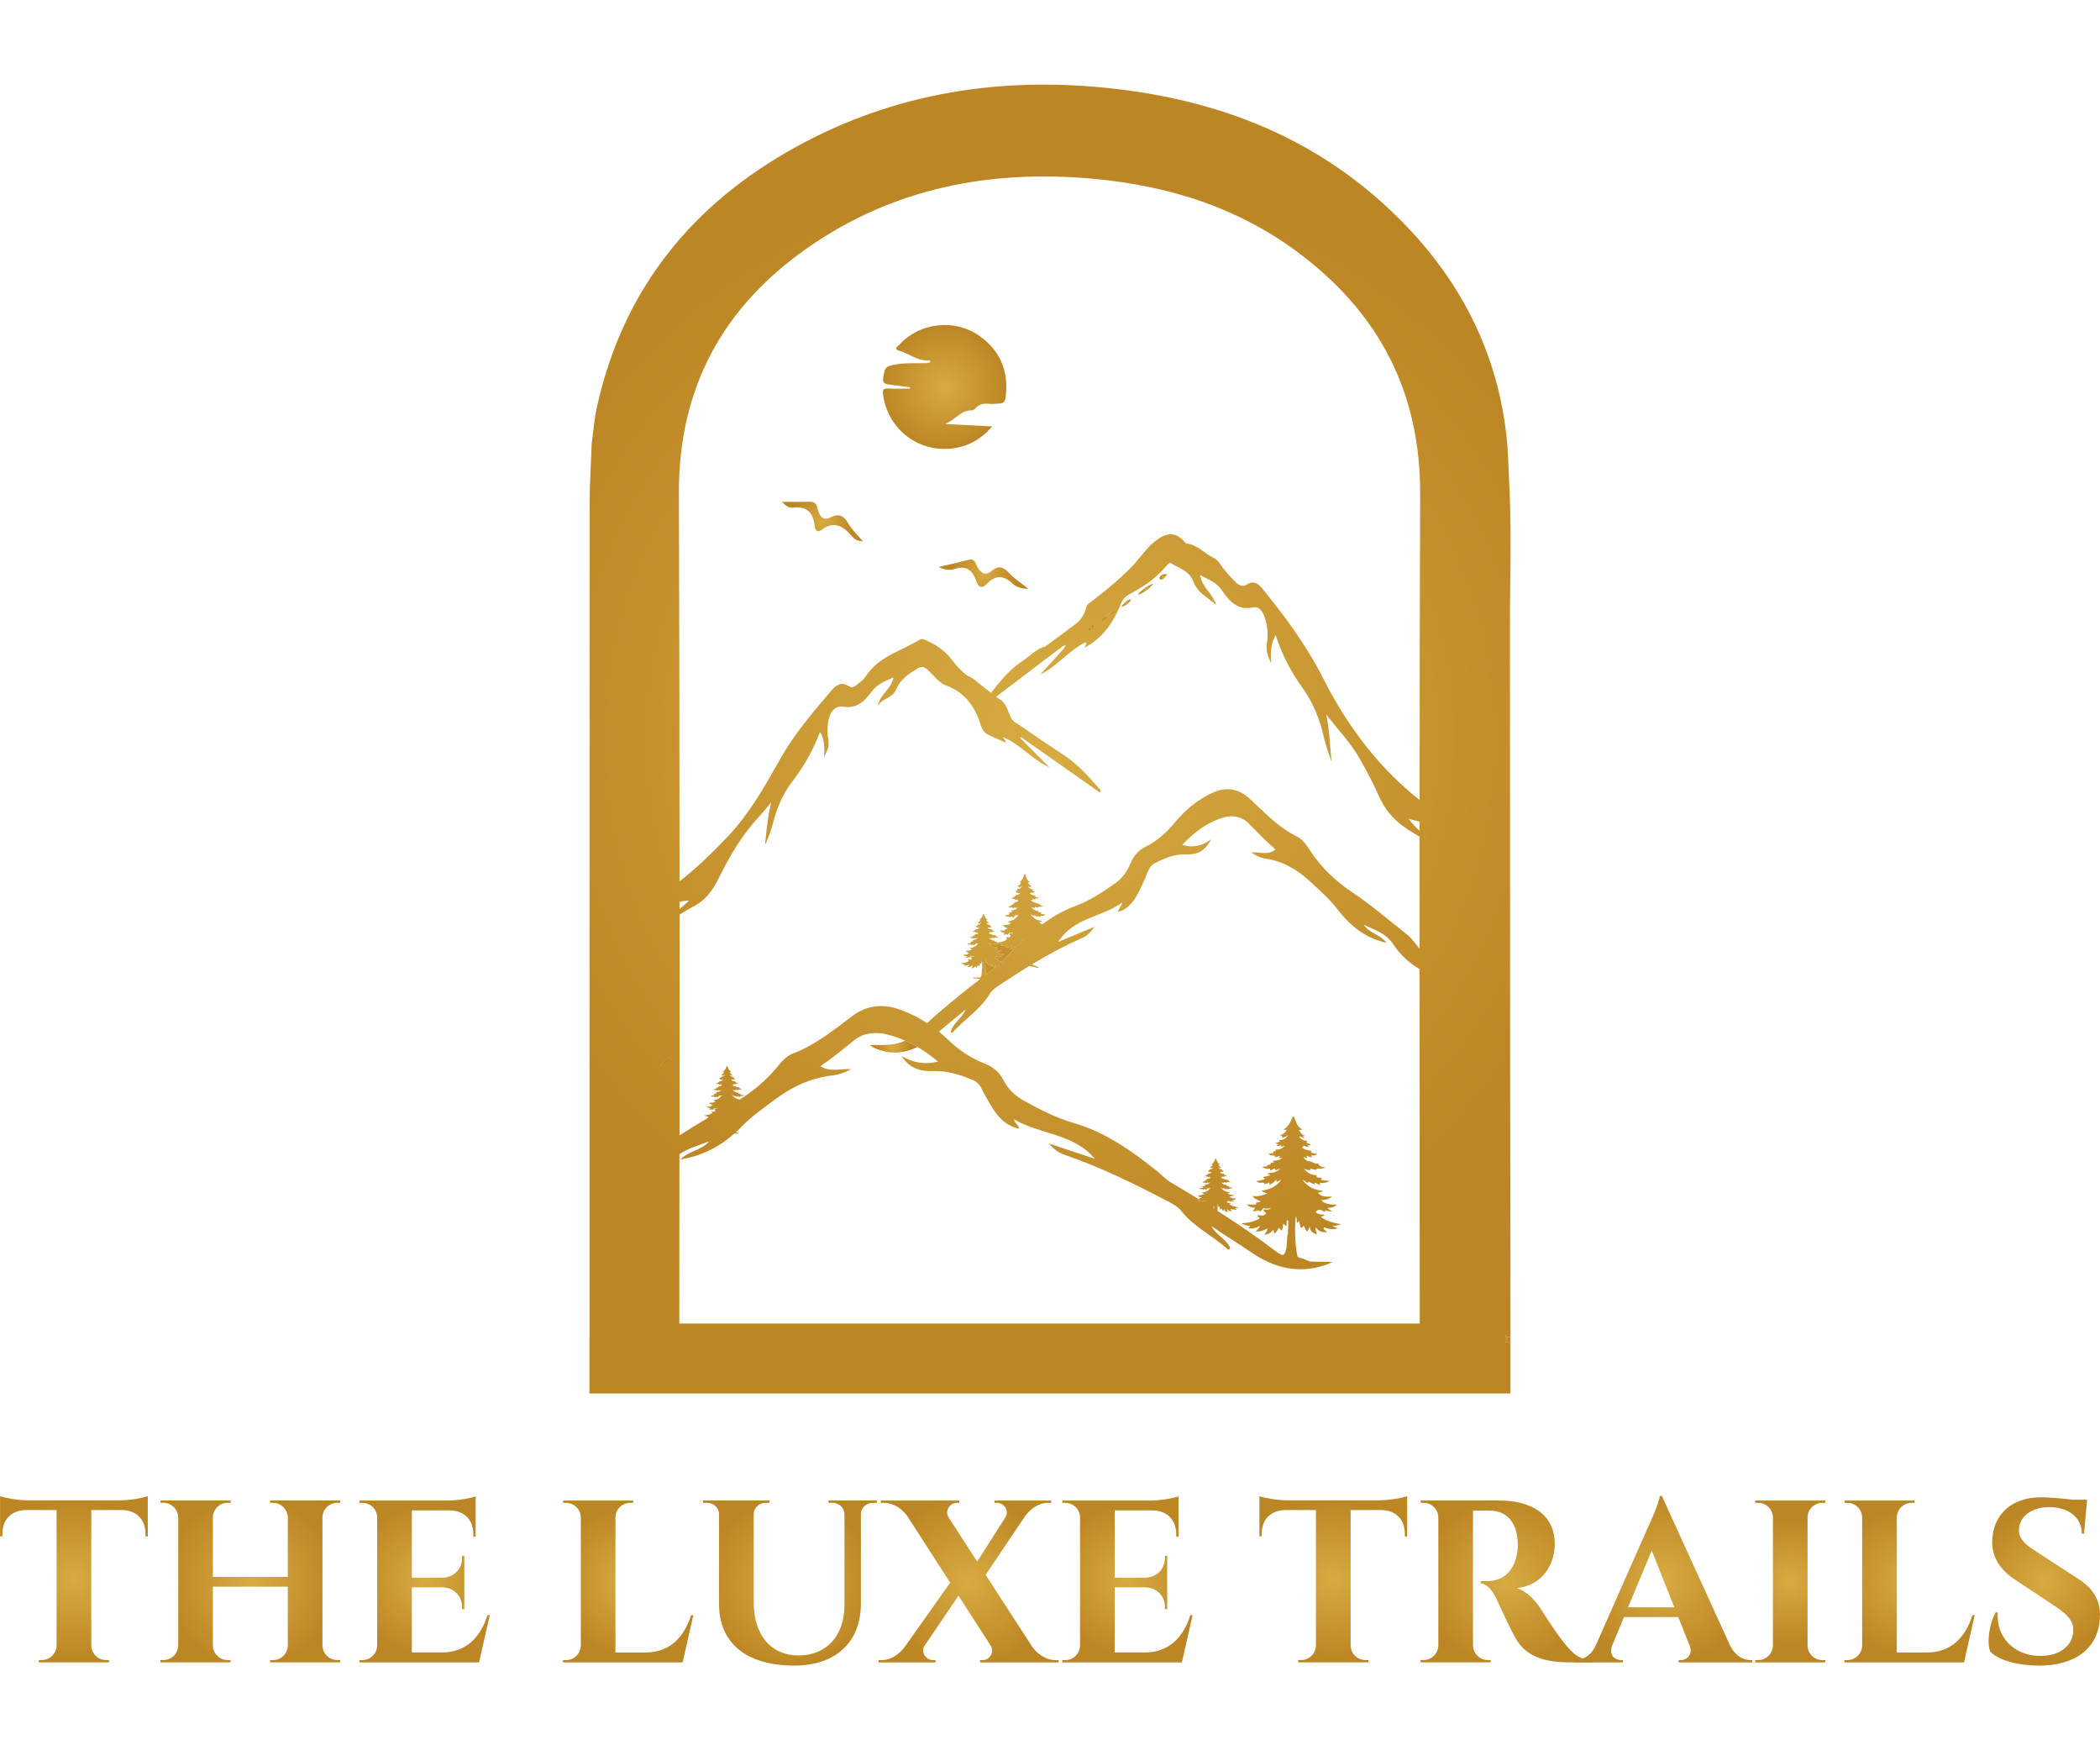 <?xml version="1.0" encoding="UTF-8"?>
<svg id="Layer_1" data-name="Layer 1" xmlns="http://www.w3.org/2000/svg" xmlns:xlink="http://www.w3.org/1999/xlink" viewBox="0 0 394.15 296.69" width="600" height="500">
  <defs>
    <style>
      .cls-1 {
        fill: url(#radial-gradient);
      }

      .cls-1, .cls-2, .cls-3, .cls-4, .cls-5, .cls-6, .cls-7, .cls-8, .cls-9, .cls-10, .cls-11, .cls-12, .cls-13, .cls-14, .cls-15, .cls-16, .cls-17, .cls-18, .cls-19, .cls-20, .cls-21, .cls-22, .cls-23, .cls-24, .cls-25, .cls-26, .cls-27, .cls-28, .cls-29, .cls-30, .cls-31, .cls-32, .cls-33, .cls-34, .cls-35, .cls-36, .cls-37, .cls-38, .cls-39, .cls-40, .cls-41, .cls-42, .cls-43, .cls-44, .cls-45, .cls-46, .cls-47, .cls-48, .cls-49, .cls-50, .cls-51, .cls-52, .cls-53, .cls-54, .cls-55, .cls-56, .cls-57, .cls-58, .cls-59 {
        stroke-width: 0px;
      }

      .cls-2 {
        fill: url(#radial-gradient-34);
      }

      .cls-3 {
        fill: url(#radial-gradient-35);
      }

      .cls-4 {
        fill: url(#radial-gradient-24);
      }

      .cls-5 {
        fill: url(#radial-gradient-28);
      }

      .cls-6 {
        fill: url(#radial-gradient-23);
      }

      .cls-7 {
        fill: url(#radial-gradient-29);
      }

      .cls-8 {
        fill: url(#radial-gradient-39);
      }

      .cls-9 {
        fill: url(#radial-gradient-36);
      }

      .cls-10 {
        fill: url(#radial-gradient-26);
      }

      .cls-11 {
        fill: url(#radial-gradient-27);
      }

      .cls-12 {
        fill: url(#radial-gradient-22);
      }

      .cls-13 {
        fill: url(#radial-gradient-37);
      }

      .cls-14 {
        fill: url(#radial-gradient-32);
      }

      .cls-15 {
        fill: url(#radial-gradient-33);
      }

      .cls-16 {
        fill: url(#radial-gradient-31);
      }

      .cls-17 {
        fill: url(#radial-gradient-38);
      }

      .cls-18 {
        fill: url(#radial-gradient-40);
      }

      .cls-19 {
        fill: url(#radial-gradient-30);
      }

      .cls-20 {
        fill: url(#radial-gradient-46);
      }

      .cls-21 {
        fill: url(#radial-gradient-45);
      }

      .cls-22 {
        fill: url(#radial-gradient-57);
      }

      .cls-23 {
        fill: url(#radial-gradient-58);
      }

      .cls-24 {
        fill: url(#radial-gradient-43);
      }

      .cls-25 {
        fill: url(#radial-gradient-44);
      }

      .cls-26 {
        fill: url(#radial-gradient-49);
      }

      .cls-27 {
        fill: url(#radial-gradient-55);
      }

      .cls-28 {
        fill: url(#radial-gradient-41);
      }

      .cls-29 {
        fill: url(#radial-gradient-42);
      }

      .cls-30 {
        fill: url(#radial-gradient-50);
      }

      .cls-31 {
        fill: url(#radial-gradient-56);
      }

      .cls-32 {
        fill: url(#radial-gradient-25);
      }

      .cls-33 {
        fill: url(#radial-gradient-54);
      }

      .cls-34 {
        fill: url(#radial-gradient-59);
      }

      .cls-35 {
        fill: url(#radial-gradient-53);
      }

      .cls-36 {
        fill: url(#radial-gradient-52);
      }

      .cls-37 {
        fill: url(#radial-gradient-51);
      }

      .cls-38 {
        fill: url(#radial-gradient-20);
      }

      .cls-39 {
        fill: url(#radial-gradient-21);
      }

      .cls-40 {
        fill: url(#radial-gradient-47);
      }

      .cls-41 {
        fill: url(#radial-gradient-48);
      }

      .cls-42 {
        fill: url(#radial-gradient-14);
      }

      .cls-43 {
        fill: url(#radial-gradient-13);
      }

      .cls-44 {
        fill: url(#radial-gradient-12);
      }

      .cls-45 {
        fill: url(#radial-gradient-15);
      }

      .cls-46 {
        fill: url(#radial-gradient-16);
      }

      .cls-47 {
        fill: url(#radial-gradient-11);
      }

      .cls-48 {
        fill: url(#radial-gradient-19);
      }

      .cls-49 {
        fill: url(#radial-gradient-18);
      }

      .cls-50 {
        fill: url(#radial-gradient-17);
      }

      .cls-51 {
        fill: url(#radial-gradient-10);
      }

      .cls-52 {
        fill: url(#radial-gradient-2);
      }

      .cls-53 {
        fill: url(#radial-gradient-3);
      }

      .cls-54 {
        fill: url(#radial-gradient-4);
      }

      .cls-55 {
        fill: url(#radial-gradient-6);
      }

      .cls-56 {
        fill: url(#radial-gradient-9);
      }

      .cls-57 {
        fill: url(#radial-gradient-8);
      }

      .cls-58 {
        fill: url(#radial-gradient-5);
      }

      .cls-59 {
        fill: url(#radial-gradient-7);
      }
    </style>
    <radialGradient id="radial-gradient" cx="210.73" cy="198.27" fx="210.73" fy="198.27" r="57.98" gradientUnits="userSpaceOnUse">
      <stop offset="0" stop-color="#d7ab42"/>
      <stop offset="1" stop-color="#bd8624"/>
    </radialGradient>
    <radialGradient id="radial-gradient-2" cx="124.94" cy="183.4" fx="124.94" fy="183.4" r=".9" xlink:href="#radial-gradient"/>
    <radialGradient id="radial-gradient-3" cx="125.92" cy="156.23" fx="125.92" fy="156.23" r=".04" xlink:href="#radial-gradient"/>
    <radialGradient id="radial-gradient-4" cx="127.13" cy="155.1" fx="127.13" fy="155.1" r=".38" xlink:href="#radial-gradient"/>
    <radialGradient id="radial-gradient-5" cx="266.52" cy="141.14" fx="266.52" fy="141.14" r=".07" xlink:href="#radial-gradient"/>
    <radialGradient id="radial-gradient-6" cx="266.84" cy="166.2" fx="266.84" fy="166.2" r=".32" xlink:href="#radial-gradient"/>
    <radialGradient id="radial-gradient-7" cx="124.94" cy="183.4" fx="124.94" fy="183.4" r=".9" xlink:href="#radial-gradient"/>
    <radialGradient id="radial-gradient-8" cx="167.71" cy="180.53" fx="167.71" fy="180.53" r="3.27" xlink:href="#radial-gradient"/>
    <radialGradient id="radial-gradient-9" cx="186.82" cy="165.69" fx="186.82" fy="165.69" r=".02" xlink:href="#radial-gradient"/>
    <radialGradient id="radial-gradient-10" cx="187.42" cy="165.37" fx="187.42" fy="165.37" r=".23" xlink:href="#radial-gradient"/>
    <radialGradient id="radial-gradient-11" cx="188.21" cy="164.94" fx="188.21" fy="164.94" r=".52" xlink:href="#radial-gradient"/>
    <radialGradient id="radial-gradient-12" cx="190.78" cy="161.88" fx="190.78" fy="161.88" r=".26" xlink:href="#radial-gradient"/>
    <radialGradient id="radial-gradient-13" cx="191.3" cy="161.44" fx="191.3" fy="161.44" r=".29" xlink:href="#radial-gradient"/>
    <radialGradient id="radial-gradient-14" cx="191.73" cy="160.97" fx="191.73" fy="160.97" r=".2" xlink:href="#radial-gradient"/>
    <radialGradient id="radial-gradient-15" cx="125.92" cy="156.23" fx="125.92" fy="156.23" r=".04" xlink:href="#radial-gradient"/>
    <radialGradient id="radial-gradient-16" cx="125.92" cy="156.35" fx="125.92" fy="156.35" r=".02" xlink:href="#radial-gradient"/>
    <radialGradient id="radial-gradient-17" cx="127.13" cy="155.1" fx="127.13" fy="155.1" r=".38" xlink:href="#radial-gradient"/>
    <radialGradient id="radial-gradient-18" cx="204.83" cy="101.95" fx="204.83" fy="101.95" r=".52" xlink:href="#radial-gradient"/>
    <radialGradient id="radial-gradient-19" cx="208" cy="99.63" fx="208" fy="99.63" r="1.29" xlink:href="#radial-gradient"/>
    <radialGradient id="radial-gradient-20" cx="266.52" cy="141.14" fx="266.52" fy="141.14" r=".07" xlink:href="#radial-gradient"/>
    <radialGradient id="radial-gradient-21" cx="267.51" cy="141.4" fx="267.51" fy="141.4" r=".08" xlink:href="#radial-gradient"/>
    <radialGradient id="radial-gradient-22" cx="208" cy="99.63" fx="208" fy="99.63" r="1.29" xlink:href="#radial-gradient"/>
    <radialGradient id="radial-gradient-23" cx="215.01" cy="94.67" fx="215.01" fy="94.67" r="1.28" xlink:href="#radial-gradient"/>
    <radialGradient id="radial-gradient-24" cx="218.34" cy="92.37" fx="218.34" fy="92.37" r=".62" xlink:href="#radial-gradient"/>
    <radialGradient id="radial-gradient-25" cx="211.39" cy="97.29" fx="211.39" fy="97.29" r=".82" xlink:href="#radial-gradient"/>
    <radialGradient id="radial-gradient-26" cx="204.83" cy="101.95" fx="204.83" fy="101.95" r=".52" xlink:href="#radial-gradient"/>
    <radialGradient id="radial-gradient-27" cx="224.99" cy="209.45" fx="224.99" fy="209.45" r=".52" xlink:href="#radial-gradient"/>
    <radialGradient id="radial-gradient-28" cx="266.84" cy="166.2" fx="266.84" fy="166.2" r=".32" xlink:href="#radial-gradient"/>
    <radialGradient id="radial-gradient-29" cx="186.82" cy="165.69" fx="186.82" fy="165.69" r=".02" xlink:href="#radial-gradient"/>
    <radialGradient id="radial-gradient-30" cx="187.47" cy="161.12" fx="187.47" fy="161.12" r=".24" xlink:href="#radial-gradient"/>
    <radialGradient id="radial-gradient-31" cx="187.42" cy="165.37" fx="187.42" fy="165.37" r=".23" xlink:href="#radial-gradient"/>
    <radialGradient id="radial-gradient-32" cx="188.21" cy="164.94" fx="188.21" fy="164.94" r=".52" xlink:href="#radial-gradient"/>
    <radialGradient id="radial-gradient-33" cx="194.09" cy="165.42" fx="194.09" fy="165.42" r=".68" xlink:href="#radial-gradient"/>
    <radialGradient id="radial-gradient-34" cx="187.47" cy="161.12" fx="187.47" fy="161.12" r=".24" xlink:href="#radial-gradient"/>
    <radialGradient id="radial-gradient-35" cx="190.78" cy="161.88" fx="190.78" fy="161.88" r=".26" xlink:href="#radial-gradient"/>
    <radialGradient id="radial-gradient-36" cx="191.3" cy="161.44" fx="191.3" fy="161.44" r=".29" xlink:href="#radial-gradient"/>
    <radialGradient id="radial-gradient-37" cx="191.73" cy="160.97" fx="191.73" fy="160.97" r=".2" xlink:href="#radial-gradient"/>
    <radialGradient id="radial-gradient-38" cx="224.99" cy="209.45" fx="224.99" fy="209.45" r=".52" xlink:href="#radial-gradient"/>
    <radialGradient id="radial-gradient-39" cx="138.29" cy="196.71" fx="138.29" fy="196.71" r=".25" xlink:href="#radial-gradient"/>
    <radialGradient id="radial-gradient-40" cx="266.84" cy="166.2" fx="266.84" fy="166.2" r=".32" xlink:href="#radial-gradient"/>
    <radialGradient id="radial-gradient-41" cx="195.26" cy="162.62" fx="195.26" fy="162.62" r="52.7" xlink:href="#radial-gradient"/>
    <radialGradient id="radial-gradient-42" cx="197.07" cy="122.81" fx="197.07" fy="122.81" r="106.19" xlink:href="#radial-gradient"/>
    <radialGradient id="radial-gradient-43" cx="184.6" cy="91.86" fx="184.6" fy="91.86" r="6.27" xlink:href="#radial-gradient"/>
    <radialGradient id="radial-gradient-44" cx="154.35" cy="81.99" fx="154.35" fy="81.99" r="5.98" xlink:href="#radial-gradient"/>
    <radialGradient id="radial-gradient-45" cx="177.29" cy="56.74" fx="177.29" fy="56.74" r="11.6" xlink:href="#radial-gradient"/>
    <radialGradient id="radial-gradient-46" cx="282.65" cy="234.82" fx="282.65" fy="234.82" r=".17" xlink:href="#radial-gradient"/>
    <radialGradient id="radial-gradient-47" cx="13.87" cy="280.48" fx="13.87" fy="280.48" r="14.76" xlink:href="#radial-gradient"/>
    <radialGradient id="radial-gradient-48" cx="46.98" cy="280.9" fx="46.98" fy="280.9" r="16.05" xlink:href="#radial-gradient"/>
    <radialGradient id="radial-gradient-49" cx="79.68" cy="280.5" fx="79.68" fy="280.5" r="14.01" xlink:href="#radial-gradient"/>
    <radialGradient id="radial-gradient-50" cx="117.9" cy="280.9" fx="117.9" fy="280.9" r="13.79" xlink:href="#radial-gradient"/>
    <radialGradient id="radial-gradient-51" cx="148.27" cy="281.2" fx="148.27" fy="281.2" r="15.9" xlink:href="#radial-gradient"/>
    <radialGradient id="radial-gradient-52" cx="181.81" cy="280.9" fx="181.81" fy="280.9" r="16.08" xlink:href="#radial-gradient"/>
    <radialGradient id="radial-gradient-53" cx="211.6" cy="280.5" fx="211.6" fy="280.5" r="14.01" xlink:href="#radial-gradient"/>
    <radialGradient id="radial-gradient-54" cx="250.24" cy="280.48" fx="250.24" fy="280.48" r="14.76" xlink:href="#radial-gradient"/>
    <radialGradient id="radial-gradient-55" cx="282.74" cy="280.9" fx="282.74" fy="280.9" r="15.67" xlink:href="#radial-gradient"/>
    <radialGradient id="radial-gradient-56" cx="312.11" cy="280.46" fx="312.11" fy="280.46" r="16.21" xlink:href="#radial-gradient"/>
    <radialGradient id="radial-gradient-57" cx="336.01" cy="280.9" fx="336.01" fy="280.9" r="11.71" xlink:href="#radial-gradient"/>
    <radialGradient id="radial-gradient-58" cx="358.39" cy="280.9" fx="358.39" fy="280.9" r="13.79" xlink:href="#radial-gradient"/>
    <radialGradient id="radial-gradient-59" cx="383.69" cy="280.9" fx="383.69" fy="280.9" r="13.39" xlink:href="#radial-gradient"/>
  </defs>
  <g>
    <path class="cls-1" d="M282.63,234.58c-.01.16-.03.31-.05.47h.13c-.02-.16-.06-.32-.08-.47ZM282.71,235.05c.05.31.05.63-.14.99h.93v-.99h-.79ZM227.88,210.49c-.09-.14-.11-.04-.11.04-.01.11,0,.23,0,.36.04.02.08.05.13.08v-.32c0-.05.03-.11-.02-.16ZM225.84,209.5s.02-.13-.06-.07c-.05.04-.08.09-.12.14.03.02.06.04.09.06,0-.03.01-.05.03-.08.24.04.47.04.64-.14-.18.09-.38.05-.58.09ZM224.98,209.16h-.01s-.04-.01-.04-.01c-.19.02-.39.01-.62.01.21.22.45.29.74.27-.09.12-.15.21-.22.3.17.01.31-.03.46-.07.03-.01.09-.02.09-.02.1.24.17,0,.22-.03.02-.01.04-.02.06-.04-.23-.14-.45-.28-.68-.41ZM192,160.59c-.1-.2-.13-.06-.13.05v.09c.05-.04.09-.08.14-.12t-.01-.02ZM191.86,160.74c-.09.09-.19.18-.28.26.09.07.13.22.28.21,0-.17,0-.33.01-.48h-.01ZM191.51,160.96s-.01.08-.01.12c.03-.02.05-.05.08-.08-.02-.02-.04-.03-.07-.04ZM191.09,161.48c.12.09.18.21.28.32.09-.23.11-.48.13-.72-.14.13-.28.26-.41.4ZM191.04,161.45s-.02.08-.04.11c.03-.03.05-.05.09-.08-.01-.01-.03-.02-.05-.03ZM190.56,161.99c.02.06.04.12.06.19.17-.19.3-.38.37-.61-.15.14-.29.28-.43.42ZM190.47,161.68c-.22.39-.5.61-.91.62.17-.23.3-.45.31-.77-.38.3-.77.45-1.24.41.18-.2.38-.35.46-.68-.39.28-.78.39-1.22.32.02-.12.17-.12.18-.26-.16-.03-.31-.05-.47-.1-.14.05-.29.05-.43.06-.1.01-.23-.01-.13.19-.13-.06-.22-.11-.32-.14-.05-.01-.16-.15-.15.05,0,.07-.07.03-.1.01-.11-.04-.21-.1-.31-.14-.05-.02-.13-.14-.16.03-.01.06-.06,0-.1-.01-.14-.06-.24-.18-.39-.24.42.61,1.03.87,1.76.93-.09.16-.28.1-.41.17.32.39.75.32,1.21.3-.27.27-.59.29-.9.33.19.27.7.41,1.34.35-.22.27-.5.29-.81.31.12.13.25.19.42.26-.21.05-.37.02-.52-.03-.04-.01-.14-.09-.07.05.02.05-.02.06-.06.05-.05-.02-.1-.02-.14-.05-.23-.16-.45-.15-.64.1.22.19.49.22.79.21-.07.13-.22.13-.33.2.29.2.6.33.92.42.48-.5.92-1.06,1.41-1.55.36-.37.73-.73,1.1-1.09-.02-.1-.05-.2-.09-.31ZM188.88,164.8c-.28-.05-.56-.1-.83-.17-.16.17-.33.34-.51.49.02.02.04.03.06.03.32.11.64.12,1,.02-.16-.09-.33-.1-.46-.22.27-.03.51-.02.74-.15ZM187.5,165.34s-.07-.07-.09-.12c0,.01,0,.01,0,.01-.06.06-.12.1-.18.15-.03.02-.06.04-.09.07.17.07.36.08.57.06-.09-.08-.15-.12-.2-.17ZM187.14,161.02c.15.09.29.16.44.2.07-.02.15-.06.22-.12-.24-.02-.45-.04-.66-.08ZM187.41,165.12s-.02.07,0,.1c.04-.02.07-.05.12-.1-.05-.02-.09-.04-.12,0ZM186.72,165.1c-.05.23.05.4.11.57.1-.08.2-.15.3-.22-.16-.07-.29-.18-.41-.35ZM186.83,165.67h-.01s-.02.02-.03.03c.01,0,.03.01.05.01,0-.01-.01-.03-.01-.04ZM186.19,165.07c-.08.19-.13.31-.18.43-.18-.13-.22-.34-.33-.5-.02.01-.03.01-.04.02-.04.06-.08.17-.16.16-.09-.02-.09-.13-.11-.21-.03-.12-.06-.24-.09-.37-.07.06-.12.11-.19.18-.04-.22-.01-.42-.1-.6-.09.81-.05,1.62.03,2.43.01.13.03.26.05.38.57-.43,1.15-.86,1.72-1.29-.32-.09-.54-.23-.6-.63ZM138.12,196.58c-.06.05-.11.1-.17.16.13.02.27.05.4.07.08.01.16.04.27-.01-.17-.08-.34-.15-.5-.22Z"/>
    <path class="cls-52" d="M125.97,182.98c-.56.48-1.16.84-2.07,1.16.67-.78,1.19-1.2,1.79-1.49.09.11.19.22.28.33Z"/>
    <path class="cls-53" d="M125.92,156.18s-.01.07-.01.1v-.1h.01Z"/>
    <path class="cls-54" d="M127.53,154.74h0c-.27.25-.53.48-.8.72.26-.24.53-.48.8-.72Z"/>
    <path class="cls-58" d="M266.61,141.19c-.06-.03-.12-.06-.18-.09h0c.06.02.12.05.18.09Z"/>
    <path class="cls-55" d="M267.23,166.42c-.26-.14-.53-.29-.79-.44h0c.26.14.53.29.79.44Z"/>
    <path class="cls-59" d="M125.97,182.98c-.56.48-1.16.84-2.07,1.16.67-.78,1.19-1.2,1.79-1.49.09.11.19.22.28.33Z"/>
    <path class="cls-57" d="M172.19,180.59c-2.48,1.23-5.14,1.46-7.96.23-.24-.1-.47-.26-1.01-.57,1.91-.08,3.49.07,5.05-.29.56-.14,1.1-.31,1.62-.55.79.34,1.55.73,2.3,1.18Z"/>
    <path class="cls-56" d="M186.84,165.71s-.04-.01-.05-.01c.01-.01.02-.01.03-.02h.01s.01.02.01.03Z"/>
    <path class="cls-51" d="M187.7,165.51c-.21.02-.4.01-.57-.06.03-.03.06-.05.09-.07.06-.05.12-.09.18-.15,0,0,0,0,0-.01.02.05.06.09.09.12.05.05.11.09.2.17Z"/>
    <path class="cls-47" d="M188.14,164.95c.13.12.3.13.46.22-.36.1-.68.09-1-.02-.02,0-.04-.01-.06-.03.18-.15.35-.32.51-.49.27.07.55.12.83.17-.23.13-.47.12-.74.15Z"/>
    <path class="cls-44" d="M190.99,161.57c-.07.23-.2.42-.37.61-.02-.07-.04-.13-.06-.19.14-.14.28-.28.43-.42Z"/>
    <path class="cls-43" d="M191.5,161.08c-.02.24-.04.49-.13.72-.1-.11-.16-.23-.28-.32.13-.14.27-.27.41-.4Z"/>
    <path class="cls-42" d="M191.87,160.73c-.01.15-.01.31-.01.48-.15.01-.19-.14-.28-.21.09-.08.19-.17.28-.26h.01Z"/>
    <path class="cls-45" d="M125.92,156.18s-.01.07-.01.1v-.1h.01Z"/>
    <path class="cls-46" d="M125.92,156.35v.02s-.01-.03-.01-.05c0,.01,0,.02.01.03Z"/>
    <path class="cls-50" d="M127.53,154.74h0c-.27.25-.53.48-.8.72.26-.24.53-.48.8-.72Z"/>
    <path class="cls-49" d="M205.34,101.82c-.15.35-.38.61-.7.65-.22.03-.4-.13-.27-.44.14-.35.37-.61.72-.61.19,0,.26.16.25.4Z"/>
    <path class="cls-48" d="M209.47,98.55c-.77,1.16-1.75,1.88-2.94,2.15.79-1.14,1.91-1.54,2.94-2.15Z"/>
    <path class="cls-38" d="M266.61,141.19c-.06-.03-.12-.06-.18-.09h0c.06.02.12.05.18.09Z"/>
    <path class="cls-39" d="M267.53,141.29v.07c-.01.07-.02.11-.05.15.02-.05.04-.12.05-.22Z"/>
    <path class="cls-12" d="M209.47,98.55c-.77,1.16-1.75,1.88-2.94,2.15.79-1.14,1.91-1.54,2.94-2.15Z"/>
    <path class="cls-6" d="M216.47,93.59c-.78,1.11-1.78,1.78-2.92,2.16.78-1.1,1.83-1.63,2.92-2.16Z"/>
    <path class="cls-4" d="M219.05,91.87c-.41.63-.69,1.04-1.2,1.01-.17-.02-.27-.27-.2-.41.29-.56.72-.66,1.4-.6Z"/>
    <path class="cls-32" d="M212.31,96.58c-.37.75-.89,1.15-1.85,1.41.66-.94,1.2-1.3,1.85-1.41Z"/>
    <path class="cls-10" d="M205.34,101.82c-.15.35-.38.61-.7.65-.22.03-.4-.13-.27-.44.14-.35.37-.61.72-.61.19,0,.26.16.25.4Z"/>
    <path class="cls-11" d="M225.66,209.57s-.04.03-.06.04c-.05.03-.12.27-.22.03,0,0-.06.01-.09.02-.15.04-.29.08-.46.07.07-.09.13-.18.22-.3-.29.02-.53-.05-.74-.27.23,0,.43.01.62-.01h.05c.23.14.45.28.68.42Z"/>
    <path class="cls-5" d="M266.44,165.97h0c.26.16.53.31.79.45-.26-.15-.53-.3-.79-.45Z"/>
    <path class="cls-7" d="M186.84,165.71s-.04-.01-.05-.01c.01-.01.02-.01.03-.02h.01s.01.02.01.03Z"/>
    <path class="cls-19" d="M187.8,161.1c-.07.06-.15.1-.22.12-.15-.04-.29-.11-.44-.2.21.04.42.06.66.08Z"/>
    <path class="cls-16" d="M187.7,165.51c-.21.02-.4.01-.57-.06.03-.03.06-.05.09-.07.06-.05.12-.09.18-.15,0,0,0,0,0-.01.02.05.06.09.09.12.05.05.11.09.2.17Z"/>
    <path class="cls-14" d="M188.14,164.95c.13.12.3.13.46.22-.36.1-.68.09-1-.02-.02,0-.04-.01-.06-.03.18-.15.35-.32.51-.49.27.07.55.12.83.17-.23.13-.47.12-.74.15Z"/>
    <path class="cls-15" d="M194.99,165.7c-.14.07-.23.03-.33.01-.49-.11-.99-.21-1.48-.32.17-.09.32-.2.49-.3.44.16.88.38,1.32.61Z"/>
    <path class="cls-2" d="M187.8,161.1c-.07.06-.15.1-.22.12-.15-.04-.29-.11-.44-.2.21.04.42.06.66.08Z"/>
    <path class="cls-3" d="M190.99,161.57c-.07.23-.2.42-.37.61-.02-.07-.04-.13-.06-.19.14-.14.28-.28.43-.42Z"/>
    <path class="cls-9" d="M191.5,161.08c-.02.24-.04.49-.13.72-.1-.11-.16-.23-.28-.32.13-.14.27-.27.41-.4Z"/>
    <path class="cls-13" d="M191.87,160.73c-.01.15-.01.31-.01.48-.15.01-.19-.14-.28-.21.09-.08.19-.17.28-.26h.01Z"/>
    <path class="cls-17" d="M225.66,209.57s-.04.03-.06.04c-.05.03-.12.27-.22.03,0,0-.06.01-.09.02-.15.04-.29.08-.46.07.07-.09.13-.18.22-.3-.29.02-.53-.05-.74-.27.23,0,.43.01.62-.01h.05c.23.14.45.28.68.42Z"/>
    <path class="cls-8" d="M138.62,196.8c-.11.05-.19.02-.27.01-.13-.02-.27-.05-.4-.07.06-.06.11-.11.17-.16.16.07.33.14.5.22Z"/>
    <path class="cls-18" d="M266.44,165.97h0c.26.16.53.31.79.45-.26-.15-.53-.3-.79-.45Z"/>
    <path class="cls-28" d="M266.43,141.09h0c.06.04.12.07.18.1-.06-.04-.12-.07-.18-.1ZM126.73,155.46c.27-.24.53-.47.8-.71h0c-.27.23-.54.47-.8.71ZM125.69,182.65c-.6.29-1.12.71-1.79,1.49.91-.32,1.51-.68,2.07-1.16-.09-.11-.19-.22-.28-.33ZM125.91,156.18v.1s0-.06.01-.1h-.01Z"/>
    <path class="cls-29" d="M283.4,101.74c-.01-5.97.15-11.94.11-17.92-.02-2.99-.09-5.98-.24-8.96-.05-.99-.09-1.99-.13-2.99-.08-1.9-.16-3.81-.36-5.7-.53-4.86-1.56-9.67-3.14-14.31-1.53-4.51-3.57-8.84-6.06-12.92-2.52-4.12-5.48-7.97-8.79-11.52C249.71,11.23,230.79,3.25,209.35.79c-21.05-2.43-41.22.58-59.97,10.91-19.33,10.65-32.43,26.53-37.35,48.83-.49,2.22-.65,4.52-.97,6.79-.13,3.72-.39,7.44-.39,11.16-.03,51.34-.02,102.67-.01,154.01v2.56h-.03v10.56h172.87v-9.57h-.93c.19-.36.19-.68.14-.99h-.13c.02-.16.04-.31.05-.47.02.15.06.31.08.47h.79v-2.56c-.07-32.47-.06-64.94-.08-97.42l-.02-33.33ZM266.44,162.14c.25.31.51.63.76.95-.26-.32-.51-.64-.77-.95-.37-.47-.75-.94-1.12-1.4-.38-.47-.8-.93-1.26-1.28-3.35-2.64-6.62-5.46-10.1-7.8-3.11-2.09-5.86-4.55-8.07-7.95-.69-1.05-1.43-2.13-2.46-2.62-3.33-1.6-6-4.4-8.79-7.03-2.01-1.88-4.33-2.32-6.75-1.3-2.85,1.21-5.31,3.19-7.46,5.8-1.57,1.92-3.37,3.45-5.41,4.46-1.26.62-2.2,1.59-2.81,3.08-.68,1.69-1.71,2.96-3.04,3.88-2.38,1.65-4.73,3.22-7.39,4.19-2.19.8-4.21,1.97-6.12,3.39h-.02c-.2-.05-.39-.17-.55-.4.16-.09.38-.01.5-.23-.9-.08-1.63-.45-2.14-1.3.17.09.3.26.47.34.04.02.11.1.13.01.03-.23.12-.07.19-.04.12.06.24.14.37.2.04.02.12.08.12-.01-.01-.28.12-.1.19-.07.12.04.23.11.39.19-.12-.28.03-.25.16-.26.26-.02.53-.03.79-.26-.34-.03-.63-.05-.9-.14-.01-.11.14-.1.1-.21-.15-.02-.29-.03-.44-.05-.04,0-.13,0-.11-.08.07-.21-.05-.18-.15-.18-.47-.04-.83-.31-1.18-.69.2.04.36.07.52.1.05.01.14-.01.14-.01,0-.33.19-.09.27-.09.11-.01.33.09.34.06.11-.32.35-.1.52-.17.13-.06.29-.04.45-.13-.12-.03-.21-.05-.3-.07q-.28-.07-.46-.35s-.04-.03-.06-.03c-.33.03-.59-.23-.91-.26-.25-.03-.45-.24-.62-.48.16-.02.29.12.44.07-.04-.08-.08-.16-.12-.25.22.03.39.19.6.17.02-.09-.11-.11-.06-.21.2-.03.43.02.6-.17-.18-.05-.35-.1-.52-.14-.16-.02-.17-.11-.08-.25-.36-.06-.7-.08-.97-.36-.02-.05-.04-.1-.06-.11.04.04.11.02.17.03,0-.08-.06-.21.09-.14.16.07.32.15.49.15-.02-.12-.15-.08-.19-.19.14-.01.28-.03.41-.04-.13-.13-.27-.19-.41-.26-.03-.02-.13-.02-.07-.1.13-.17-.01-.15-.08-.16-.26-.05-.5-.15-.67-.41,0-.04-.03-.08-.02-.13.04.04.1.01.13.06.13.07.27.14.47.11-.11-.07-.17-.1-.26-.16.12-.03.2-.06.28-.08-.38-.04-.51-.38-.69-.68.12-.02.24.03.37-.03-.24-.18-.46-.37-.58-.66-.1-.24-.17-.48-.26-.71-.03-.07-.04-.18-.12-.18s-.09.1-.12.17c-.2.54-.4,1.07-.9,1.42.15.01.24.02.34.03-.15.33-.36.56-.67.61.02.15.25.02.21.18-.05.16.02.11.08.11.18-.01.34-.11.54-.29-.15.37-.37.5-.63.59-.08.03-.33-.11-.24.21,0,.02-.06.06-.1.07-.1.03-.21.06-.32.09.07.13.22.07.28.18-.02.12-.16.09-.2.2.2.03.37-.04.52-.1.04.07-.06.1,0,.17.14-.01.26-.09.39-.17-.23.44-.6.51-1,.53-.01.09.1.07.08.16-.1.04-.32.02-.3.09.09.27-.1.17-.18.2-.1.05-.21.05-.35.08.2.13.38.19.57.18.05,0,.16-.03.16.04-.01.29.14.11.22.1.1-.02.2-.07.3-.11.03.13-.11.15-.1.26.12.05.22-.05.34-.04-.25.35-.63.3-.99.4.07.07.12.11.18.16-.15.04-.38.08-.38.1.01.34-.24.11-.31.24-.09.29-.36.13-.54.25.16.17.35.18.55.21.09.01.29-.18.27.14-.01.04.07.02.11,0,.11-.07.22-.14.34-.21.02-.02.04-.01.06-.02.04.08-.03.17.03.24.15-.07.3-.15.51-.25-.37.53-.85.55-1.37.62.14.09.23.14.32.2-.22.2-.5.17-.73.26.02.14.17.1.2.22-.28.18-.59.23-.9.28.05.11.14.09.19.14.21.2.56-.16.72.22,0,.01.07-.01.1-.03.1-.05.2-.11.3-.17.02-.01.04-.02.06-.02.04.09-.03.18.03.26.27-.11.47-.34.71-.62-.05.25-.02.33.15.22.12-.07.23-.16.35-.23-.47.85-1.21,1.2-2.05,1.38.18.19.39.19.59.29-.47.34-.97.39-1.51.36.22.38.56.46.9.64-.18.05-.31.09-.43.12-.04.02-.12.02-.1.07.09.28-.12.18-.2.18-.24.02-.48.01-.75.01.25.31.54.4.89.37-.1.17-.18.29-.27.42.21.01.38-.04.56-.1.04-.01.11-.03.11-.02.13.33.21,0,.28-.04.08-.05.12-.19.21-.26.09-.08.06.05.07.1.24-.05.49.01.7-.12-.2.25-.48.25-.77.19-.08.16.02.25.11.3.2.12.14.21.01.33-.13.11-.27.13-.42.12-.11-.02-.22-.07-.33-.03-.01.18.15.23.19.39-.13.08-.27.18-.41.25-.45.22-.93.32-1.47.37-.02,0-.05,0-.07-.01-.01-.08.12-.08.09-.16-.13-.01-.25-.01-.37-.03-.03,0-.1,0-.08-.06.05-.15-.05-.12-.13-.13-.38-.03-.68-.22-.97-.5.16.03.3.06.43.08.04,0,.12-.01.12-.01,0-.24.15-.06.21-.07.1,0,.27.07.28.05.1-.23.3-.08.43-.12.11-.04.24-.03.37-.1-.1-.02-.17-.03-.25-.05q-.23-.05-.37-.25s-.03-.02-.05-.02c-.27.02-.49-.16-.75-.19-.2-.02-.37-.17-.51-.34.13-.02.24.08.36.05-.03-.06-.06-.12-.1-.19.18.03.33.14.5.13.01-.07-.1-.08-.05-.15.16-.03.35.01.49-.13-.15-.03-.29-.07-.43-.09-.13-.02-.14-.08-.06-.18-.3-.05-.58-.06-.8-.26-.01-.04-.03-.08-.05-.09.03.03.09.02.14.03,0-.06-.05-.15.07-.1.14.05.27.1.41.1-.02-.08-.12-.05-.16-.13.12-.01.23-.02.34-.03-.11-.1-.23-.14-.34-.19-.03-.01-.11-.01-.06-.07.11-.12-.01-.11-.06-.11-.22-.04-.41-.11-.55-.3,0-.03-.03-.06-.02-.09.03.03.08,0,.11.04.11.05.21.1.38.08-.09-.05-.14-.08-.21-.12.1-.02.16-.04.23-.06-.31-.03-.42-.27-.57-.49.1,0,.2.03.31-.02-.21-.13-.38-.26-.48-.47-.08-.17-.14-.34-.22-.51-.02-.06-.03-.13-.09-.13-.07,0-.08.07-.1.12-.16.39-.33.77-.74,1.02.12.01.2.02.28.02-.13.24-.3.4-.55.44.01.11.2.02.17.14-.04.11.02.07.06.07.15,0,.28-.08.45-.21-.13.27-.31.36-.52.43-.07.02-.27-.08-.19.15,0,.01-.06.04-.09.05-.08.02-.17.04-.26.06.05.1.18.05.23.14-.02.08-.13.06-.17.14.17.02.3-.03.43-.07.03.05-.05.07-.01.12.12-.01.22-.07.32-.12-.19.31-.49.37-.82.38-.01.06.09.05.07.11-.09.04-.25.02-.25.07.08.19-.09.12-.14.14-.09.04-.18.04-.29.06.16.1.3.13.46.13.05,0,.13-.02.13.03,0,.21.12.08.18.07.09-.01.17-.05.25-.08.03.09-.09.11-.08.18.1.04.18-.03.28-.02-.21.25-.52.21-.81.29.06.05.09.08.14.12-.12.02-.31.05-.31.06.01.25-.2.08-.26.18-.07.21-.29.09-.44.18.14.12.29.13.45.15.08.01.24-.13.22.1,0,.03.07.01.1,0,.09-.05.18-.1.27-.15.02-.01.04-.01.06-.01.03.05-.03.11.02.17.12-.05.25-.11.42-.19-.3.39-.7.4-1.13.46.12.06.19.1.27.14-.19.14-.41.12-.61.18.02.11.14.08.17.16-.23.13-.48.17-.74.21.04.07.12.06.16.09.17.15.45-.11.59.17,0,0,.05,0,.08-.03l.24-.12s.04-.01.06-.02c.03.07-.03.14.02.19.23-.07.39-.24.59-.44-.04.17-.02.23.12.15.1-.05.19-.11.29-.16-.39.61-1,.86-1.69,1,.14.13.32.13.48.2-.38.25-.79.29-1.24.26.18.27.46.33.74.46-.15.04-.25.07-.35.09-.03.01-.1.02-.08.05.07.2-.1.13-.17.13-.19.01-.39,0-.62,0,.21.23.45.29.74.27-.09.12-.15.21-.22.31.17,0,.31-.04.46-.08.03,0,.09-.02.09-.01.11.24.17,0,.22-.03.07-.04.11-.14.18-.18.08-.06.05.03.06.06.2-.04.4.01.58-.08-.17.18-.4.18-.64.14-.07.11.02.17.09.21.17.09.11.15.01.24-.11.08-.22.09-.35.08-.09,0-.17-.05-.27,0-.01.12.13.16.16.27-.11.06-.22.13-.34.18-.37.16-.76.23-1.21.27.26.15.51.18.76.22-.01.11-.14.1-.15.19.36.05.68-.03,1-.23-.06.24-.23.34-.37.49.39.03.71-.08,1.02-.29-.01.22-.12.39-.26.55.34-.01.57-.17.75-.45.05.14.08.24.13.36.16-.16.27-.32.34-.53.12.06.18.17.27.26.09-.2.09-.4.12-.61.12.02.14.19.29.18,0-.14,0-.27,0-.41,0-.07.02-.17.11-.03.05.04.02.1.02.15.01.37.01.74.01,1.1-.02-.03.01-.09-.03-.13-.05.26-.03.51-.05.77-.02.3-.03.61-.16.89-.07.13-.14.2-.3.18-.17-.02-.34-.02-.51-.02-.19.03-.38,0-.57.01-.09.01-.18-.01-.25.07.25.07.52.08.78.11.23.03.47.07.7.11-3.4,2.61-6.74,5.31-9.96,8.26-1.69-1.11-3.51-2-5.47-2.66-3.06-1.03-5.99-.59-8.51,1.3-3.52,2.62-6.89,5.43-11.1,7.02-1.3.49-2.24,1.57-3.1,2.63-2,2.44-4.35,4.39-6.97,6.06h-.01c-.61-.09-1.12-.37-1.49-.9.15.06.25.19.39.24.04.02.09.08.1.01.03-.16.11-.05.16-.03.1.04.2.1.31.15.03.01.1.06.1-.01-.01-.2.1-.07.15-.05.1.03.19.08.32.14-.1-.2.03-.18.13-.19.22-.02.44-.02.65-.19-.27-.02-.51-.03-.73-.1-.02-.08.11-.07.08-.15-.12-.01-.24-.02-.36-.03-.04-.01-.11-.01-.09-.06.05-.15-.05-.13-.13-.14-.38-.02-.68-.22-.97-.49.17.03.3.05.43.07.04.01.12,0,.12,0,0-.24.15-.07.21-.07.1-.01.28.06.28.05.1-.24.3-.08.44-.13.1-.04.23-.03.36-.09-.1-.02-.17-.04-.25-.05q-.23-.05-.37-.26s-.03-.02-.05-.02c-.27.03-.49-.16-.75-.19-.2-.02-.37-.16-.51-.34.13-.02.24.09.36.05-.03-.06-.06-.11-.1-.18.19.02.33.13.5.12.01-.07-.1-.08-.05-.15.17-.02.35.01.49-.12-.15-.04-.29-.08-.43-.1-.12-.02-.14-.08-.06-.18-.3-.04-.58-.06-.8-.26-.01-.04-.03-.07-.05-.08.03.03.09.01.14.02,0-.05-.05-.15.07-.1.14.05.27.11.41.11-.02-.09-.12-.06-.16-.14.12-.01.23-.02.34-.03-.11-.09-.23-.14-.34-.18-.03-.02-.11-.02-.06-.08.11-.12-.01-.1-.06-.11-.22-.04-.41-.11-.55-.29,0-.04-.02-.06-.02-.1.03.03.08.01.11.05.11.04.22.09.38.07-.09-.05-.14-.07-.21-.11.1-.03.16-.04.23-.06-.31-.03-.42-.28-.57-.49.11-.02.2.02.31-.03-.2-.12-.38-.26-.48-.47-.08-.17-.14-.34-.22-.51-.02-.05-.03-.13-.09-.13-.07,0-.08.08-.1.13-.16.38-.33.77-.74,1.02.12,0,.2.01.28.02-.13.24-.3.4-.55.44.01.11.21.01.17.13-.04.11.02.08.06.08.16-.01.29-.09.45-.21-.13.27-.31.35-.52.42-.06.02-.27-.07-.19.15,0,.01-.06.04-.09.05-.08.03-.17.05-.26.07.05.09.18.05.23.13-.02.08-.13.06-.16.14.16.03.3-.03.42-.07.03.05-.05.07,0,.12.12-.01.22-.06.32-.12-.19.31-.49.37-.82.38-.01.07.09.06.07.11-.08.04-.25.02-.25.07.08.2-.08.13-.14.15-.09.03-.18.03-.29.05.16.1.3.14.46.14.05-.01.14-.03.13.02,0,.21.12.08.18.07.09-.01.17-.05.25-.07.03.09-.09.1-.08.18.1.04.18-.03.28-.03-.21.26-.52.22-.81.29.06.05.09.08.14.12-.12.03-.31.05-.31.07.01.25-.2.08-.26.17-.07.21-.29.1-.44.19.14.11.29.13.45.14.08.01.24-.13.22.11,0,.03.07.01.1-.01.09-.05.18-.1.28-.15,0-.01.03-.01.05-.01.03.06-.03.12.02.17.12-.05.25-.1.42-.18-.3.38-.7.4-1.13.45.12.06.19.1.27.14-.19.15-.41.12-.61.19.02.1.14.07.17.16-.23.13-.48.16-.74.2.04.08.12.06.16.1.17.14.45-.12.59.16,0,0,.05-.01.08-.02.08-.04.16-.09.25-.13.01,0,.03-.01.05-.01.03.06-.03.13.02.19.23-.08.39-.25.59-.45-.04.18-.02.24.12.16.1-.05.19-.12.29-.16-.39.61-1,.86-1.69.99.15.13.32.13.49.2-.39.25-.8.29-1.25.27.18.27.46.33.74.45-.15.04-.25.07-.35.1-.03,0-.09.01-.08.04.07.21-.1.13-.17.13-.19.02-.39.01-.61.01.2.22.44.29.73.27-.09.12-.15.21-.22.3.17.01.31-.03.46-.07.03-.01.09-.02.09-.02.11.24.17,0,.23-.03.07-.03.1-.13.17-.18.08-.06.05.03.06.07.2-.04.41.01.58-.09-.17.18-.4.18-.64.14-.07.11.02.18.09.22.17.08.11.15,0,.23-.11.09-.22.1-.34.09-.09-.01-.18-.05-.28-.02-.01.12.13.16.16.28-.11.06-.22.13-.34.18-.37.16-.76.23-1.2.26.25.16.5.19.75.23,0,.1-.13.1-.15.19.05.01.11.01.16.01-1.83,1.07-3.62,2.2-5.4,3.33.01-13.82.02-27.63.02-41.45.99-.6,1.97-1.2,2.98-1.74,1.91-1.03,3.26-2.85,4.29-4.95,2.12-4.33,4.52-8.32,7.61-11.65.72-.78,1.4-1.63,2.33-2.73-.75,2.92-.89,5.51-1.2,8.08.6-1.36,1.16-2.74,1.52-4.19.73-2.91,1.89-5.53,3.57-7.71,2.12-2.75,3.88-5.77,5.18-9.2.02-.04.13-.02.2-.02.63,1.3.8,2.72.61,4.55.67-1.22,1.06-2.11.81-3.32-.16-.74-.15-1.54-.12-2.31.12-2.53,1.19-4.1,2.95-3.82,2.31.38,3.88-.81,5.29-2.79,1.08-1.51,2.59-1.99,4.14-2.71-.48,2.25-2.35,2.99-3,5.3,1.11-1.49,2.81-1.42,3.46-2.98.89-2.12,2.44-2.98,4-3.97.72-.45,1.24-.38,1.89.2,1.17,1.02,2.13,2.47,3.55,2.99,3.1,1.14,5.25,3.52,6.42,7.28.24.75.6,1.52,1.25,1.85,1.15.57,2.32,1.05,3.49,1.58.07-.51-.42-.48-.45-1.01,3.18,1.32,5.56,4.31,8.65,5.65-1.82-1.83-3.64-3.66-5.47-5.49.04-.07.07-.14.1-.21,4.94,3.47,9.88,6.94,14.82,10.41.06-.13.13-.27.19-.4-2.13-2.38-4.21-4.81-6.78-6.5-2.86-1.87-5.69-3.8-8.5-5.75-.56-.39-1.22-.64-1.59-1.38-.61-1.13-.8-2.65-1.9-3.33-.31-.19-.6-.39-.89-.61,4.17-3.17,8.35-6.33,12.53-9.49.23-.08.46-.16.62-.27-.13.14-.27.35-.34.63-1.51,1.66-3.03,3.33-4.55,4.99,3.08-1.47,5.47-4.64,8.53-6.08.07.11.13.22.19.33-.16.26-.33.51-.46.7q4.19-2.09,6.46-7.22c.12-.28.27-.54.36-.82.33-.99.89-1.57,1.63-1.97,2.47-1.33,4.88-2.84,6.91-5.25.26-.31.61-.8.93-.6,1.49.92,3.38,1.34,4.19,3.38.96,2.42,2.73,2.97,4.29,4.43-.71-2.27-2.56-3.12-3.01-5.61,1.52.89,3.05,1.29,4.09,2.88,1.53,2.34,3.27,3.79,5.74,3.21,1.13-.27,1.89.52,2.37,2.04.5,1.55.59,3.1.35,4.66-.22,1.39.14,2.43.81,3.79-.15-2.04-.1-3.71.83-5.29,1.23,3.73,2.87,6.87,4.91,9.7,1.92,2.66,3.33,5.77,4.12,9.39.35,1.62.97,3.14,1.47,4.71-.32-3.01-.38-6.02-1.02-8.94,2.16,2.85,4.6,5.28,6.42,8.53,1.26,2.26,2.48,4.54,3.56,6.97,1.73,3.9,4.59,5.78,7.55,7.44h0c.06.03.12.06.18.1-.06-.03-.12-.06-.18-.09,0,7.02,0,14.02.01,21.04ZM192.01,160.61c-.05.04-.09.08-.14.12-.01.15-.01.31-.01.48-.15.01-.19-.14-.28-.21-.03.03-.05.06-.08.08-.02.24-.04.49-.13.72-.1-.11-.16-.23-.28-.32-.04.03-.06.05-.09.08.02-.03.03-.07.04-.11.02.01.04.02.05.03.13-.14.27-.27.41-.4,0-.04.01-.08.01-.12.03.01.05.02.07.04.09-.08.19-.17.28-.26h.01v-.1c0-.11.03-.25.13-.05t.01.02ZM188.88,164.8c-.23.13-.47.12-.74.15.13.12.3.13.46.22-.36.1-.68.09-1-.02-.02,0-.04-.01-.06-.03.18-.15.35-.32.51-.49-.32-.09-.63-.22-.92-.42.11-.07.26-.07.33-.2-.3.01-.57-.02-.79-.21.19-.25.41-.26.64-.1.04.03.09.03.14.05.04.01.08,0,.06-.05-.07-.14.03-.06.07-.05.15.05.31.08.52.03-.17-.07-.3-.13-.42-.26.31-.02.59-.04.81-.31-.64.06-1.15-.08-1.34-.35.31-.04.63-.06.9-.33-.46.02-.89.09-1.21-.3.13-.07.32-.01.41-.17-.73-.06-1.34-.32-1.76-.93.15.06.25.18.39.24.04.01.09.07.1.01.03-.17.11-.05.16-.03.1.04.2.1.31.14.03.02.1.06.1-.01-.01-.2.1-.06.15-.05.1.03.19.08.32.14-.1-.2.03-.18.13-.19.14-.01.29-.01.43-.06-.15-.04-.29-.11-.44-.2.21.04.42.06.66.08-.07.06-.15.1-.22.12.16.05.31.07.47.1-.01.14-.16.14-.18.26.44.07.83-.04,1.22-.32-.08.33-.28.48-.46.68.47.04.86-.11,1.24-.41-.01.32-.14.54-.31.77.41-.01.69-.23.91-.62.04.11.07.21.09.31.14-.14.28-.28.43-.42-.07.23-.2.42-.37.61-.02-.07-.04-.13-.06-.19-.37.36-.74.72-1.1,1.09-.49.49-.93,1.05-1.41,1.55.27.07.55.12.83.17ZM186.84,165.71s-.04-.01-.05-.01c-.57.43-1.15.86-1.72,1.29-.02-.12-.04-.25-.05-.38-.08-.81-.12-1.62-.03-2.43.09.18.06.38.1.6.07-.07.12-.12.19-.18.03.13.06.25.09.37.02.08.02.19.11.21.08,0,.12-.1.16-.16.01-.01.02-.01.04-.02.11.16.15.37.33.5.05-.12.1-.24.18-.43.06.4.28.54.6.63.01-.01.02-.01.03-.02h.01c-.06-.18-.16-.35-.11-.58.12.17.25.28.41.35.03-.03.06-.05.09-.07.06-.05.12-.09.18-.15,0,0,0,0,0-.01-.02-.03-.02-.06,0-.1.03-.04.07-.02.12,0-.05.05-.08.08-.12.1.02.05.06.09.09.12.05.05.11.09.2.17-.21.02-.4.01-.57-.06-.1.07-.2.14-.3.22,0,.01.01.03.01.04ZM127.54,154.73v-1.4c.6-.11,1.2-.17,1.83-.23-.61.55-1.22,1.08-1.83,1.63ZM204.37,102.03c.14-.35.37-.61.72-.61.19,0,.26.16.25.4-.15.35-.38.61-.7.65-.22.03-.4-.13-.27-.44ZM206.53,100.7c.79-1.14,1.91-1.54,2.94-2.15-.77,1.16-1.75,1.88-2.94,2.15ZM264.36,137.75c.73.24,1.42.38,2.07.55h.01c-.01.57-.01,1.14-.01,1.71h0c-.67-.63-1.38-1.29-2.06-2.26ZM151.47,30.7c16.17-11.33,34.37-14.78,53.68-13.04,14.5,1.32,27.92,5.59,39.62,14.69,14.38,11.19,21.85,25.74,21.78,44.54-.07,19.11-.11,38.23-.11,57.34h-.01c-7.12-5.62-13.16-13.11-18-22.66-3.23-6.38-7.26-11.79-11.49-16.98-.85-1.05-1.76-1.56-2.91-.79-.7.47-1.38.25-2.02-.36-1.1-1.06-2.15-2.19-3.05-3.55-.32-.48-.67-.85-1.15-1.07-1.73-.81-3.17-2.57-5.1-2.69-.11-.01-.22-.14-.31-.24-1.85-2.19-3.64-1.77-5.65-.17-1.64,1.3-2.83,3.21-4.29,4.71-2.4,2.46-4.99,4.57-7.61,6.57-.42.32-.86.54-1.03,1.24-.32,1.41-1.1,2.33-2.01,3.03-1.86,1.42-3.75,2.77-5.63,4.16-1.64.42-2.91,1.85-4.36,2.8-2.22,1.45-4.05,3.62-5.81,5.91-.45-.36-.89-.71-1.35-1.04-1.03-.74-1.91-1.78-3.09-2.18-1.11-.8-2.03-1.83-2.92-3.01-1.42-1.87-3.3-3.02-5.28-3.82-.2-.09-.49-.06-.68.05-1.67.96-3.4,1.76-5.09,2.62-1.88.96-3.81,2.24-5.18,4.38-.4.62-1.05.98-1.58,1.47-.48.45-1.05.61-1.54.28-1.36-.92-2.37-.23-3.34.91-3.38,3.99-6.82,7.94-9.5,12.71-2.92,5.2-5.86,10.36-9.78,14.5-2.94,3.11-5.95,6.03-9.14,8.52,0-24.26-.03-48.52-.12-72.78-.08-19.96,8.37-35.06,24.05-46.05ZM125.95,156.49s-.02-.02-.03-.04c0,0,0,0,0,.01s.01.02.02.03ZM125.91,156.18h.01s-.01.07-.01.1v-.1ZM123.9,184.14c.67-.78,1.19-1.2,1.79-1.49.09.11.19.22.28.33-.56.48-1.16.84-2.07,1.16ZM127.53,154.74h0c-.27.25-.53.48-.8.72.26-.24.53-.48.8-.72ZM266.47,232.49H127.5c0-10.59.01-21.18.02-31.77h0c1.66-1.17,3.69-1.67,5.57-2.41-1.37,1.66-3.73,1.75-5.42,3.4,4.12-.68,7.47-2.45,10.28-4.97.06-.06.11-.11.17-.16.37-.33.72-.68,1.07-1.04,1.99-2.04,4.26-3.6,6.53-5.28,3.24-2.39,6.67-3.89,10.65-4.35,1.1-.13,2.18-.48,3.35-1.16-2.04-.1-3.92.61-5.74-.55,2.25-1.53,4.31-3.23,6.38-4.9,1.64-1.33,3.9-1.6,6.05-1.08,1.21.3,2.36.69,3.48,1.19.79.34,1.55.73,2.3,1.18,1.34.77,2.63,1.69,3.88,2.75-2.54.6-4.74.2-6.84-1.05,1.37,2.24,3.46,2.93,5.86,2.83,2.64-.11,5.04.65,7.41,1.63.77.31,1.29.79,1.66,1.53.51,1.04,1.09,2.05,1.68,3.05,1.25,2.12,2.71,4.02,5.43,4.59-.01-.55-.65-.82-.99-1.77,5.07,2.93,11.24,2.66,15.2,7.42-2.82-.94-5.53-1.84-8.61-2.86,1,1.17,1.94,1.78,3,2.14,6.74,2.31,13.09,5.44,19.37,8.73.9.47,1.89,1.01,2.48,1.78,2.38,3.07,5.98,4.66,8.75,7.23.31.06.44-.06.38-.37-.76-1.66-2.66-2.36-3.46-4.01,2.46,1.71,5.03,3.26,7.5,4.95,4.21,2.88,8.85,4.08,13.93,2.33.31-.1.59-.26,1.28-.56-1.56-.06-2.94-.01-4.25-.08h-.01c-.64-.29-1.27-.54-1.93-.71-.29-.07-.39-.2-.44-.48-.12-.68-.23-1.35-.28-2.03-.14-1.76-.19-3.53.03-5.31.2.4.13.85.2,1.32.16-.14.28-.25.42-.38.07.29.13.55.18.8.04.18.05.43.24.46.16.03.25-.2.35-.33.02-.02.05-.02.09-.04.23.36.32.8.69,1.11.12-.27.23-.52.41-.93.13.91.67,1.23,1.39,1.42-.09-.42-.34-.78-.23-1.33.53.79,1.22,1.01,2.12.93-.19-.17-.32-.27-.43-.38-.13-.13-.31-.3-.19-.47.1-.15.29.01.42.06.7.25,1.4.29,2.18.1-.34-.22-.72-.24-.99-.52.58-.03,1.11-.02,1.61-.29-1.33-.23-2.62-.53-3.78-1.35.25-.16.56-.16.73-.43-.66,0-1.25-.06-1.71-.49.42-.54.89-.55,1.4-.19.08.05.2.07.3.11.09.03.17.01.12-.1-.13-.31.08-.14.16-.11.33.11.67.19,1.14.1-.38-.17-.66-.31-.92-.59.68-.04,1.31-.07,1.79-.65-1.41.1-2.51-.22-2.91-.81.68-.08,1.38-.1,1.99-.68-1,.02-1.96.15-2.63-.71.29-.15.69-.01.9-.36-1.6-.15-2.9-.77-3.79-2.11.31.14.53.41.84.55.07.02.19.16.22.02.07-.36.23-.11.34-.06.23.1.44.23.66.33.07.03.22.13.22-.01,0-.44.23-.15.34-.11.21.07.41.19.7.32-.22-.44.06-.4.29-.4.47-.03.95-.02,1.42-.39-.6-.05-1.11-.09-1.6-.25-.02-.17.25-.15.19-.33-.27-.02-.53-.04-.79-.08-.08-.01-.24-.02-.19-.13.12-.33-.1-.28-.28-.3-.83-.07-1.46-.51-2.09-1.13.36.07.65.13.93.18.09.02.26,0,.26,0,.01-.52.33-.13.48-.14.21-.01.59.15.6.12.22-.5.65-.16.95-.26.24-.08.52-.04.8-.18-.2-.05-.37-.09-.53-.13-.5-.11-.5-.12-.8-.57-.02-.02-.08-.04-.12-.04-.59.03-1.05-.38-1.62-.45-.44-.05-.8-.38-1.09-.77.29-.03.51.2.79.13-.07-.13-.14-.26-.22-.41.4.06.71.32,1.08.3.03-.15-.21-.18-.1-.33.36-.05.76.04,1.08-.26-.33-.08-.63-.17-.93-.22-.28-.05-.31-.19-.14-.4-.64-.1-1.25-.16-1.72-.6-.03-.08-.07-.16-.1-.19.05.07.18.04.3.06,0-.12-.11-.32.16-.21.29.12.57.24.88.25-.03-.19-.27-.12-.35-.3.26-.02.51-.04.75-.06-.24-.21-.49-.3-.73-.42-.06-.02-.24-.03-.12-.16.24-.26-.02-.22-.14-.25-.47-.08-.89-.26-1.18-.66,0-.07-.05-.13-.04-.21.07.06.18.02.23.1.24.1.47.22.83.18-.18-.1-.3-.16-.46-.25.22-.05.37-.09.52-.12-.68-.08-.91-.62-1.22-1.1.22-.02.42.07.66-.03-.43-.29-.82-.6-1.02-1.06-.16-.37-.29-.75-.44-1.12-.05-.11-.07-.28-.21-.29-.14,0-.17.16-.22.27-.37.84-.75,1.67-1.66,2.19.27.03.43.04.62.06-.29.52-.67.86-1.23.94.03.24.45.04.36.29-.08.24.05.17.14.17.34-.01.62-.16.98-.44-.28.59-.68.77-1.14.91-.15.04-.59-.18-.43.32,0,.01-.12.09-.19.1-.19.05-.38.09-.57.13.11.21.38.12.49.3-.05.18-.28.14-.36.31.35.05.65-.06.93-.14.07.11-.12.15-.03.27.26-.02.48-.14.71-.25-.43.67-1.1.78-1.81.78-.03.15.18.13.14.25-.18.08-.57.03-.54.14.15.43-.2.27-.32.31-.19.07-.39.07-.64.11.35.22.66.31,1.01.31.1,0,.29-.05.29.06-.03.46.25.18.38.17.19-.02.37-.1.56-.16.04.2-.21.23-.2.39.21.09.4-.05.62-.04-.47.54-1.15.44-1.79.6.13.1.2.17.31.26-.26.05-.68.1-.68.13.01.54-.44.17-.57.37-.17.45-.65.19-.98.38.3.26.64.29.99.34.16.02.52-.27.47.23,0,.07.14.04.2,0,.21-.1.41-.21.62-.32.03-.01.08-.01.11-.02.07.13-.07.26.05.38.27-.11.54-.22.93-.38-.69.83-1.55.83-2.49.93.25.15.41.23.57.32-.4.31-.9.25-1.33.38.04.23.31.17.36.36-.5.27-1.06.33-1.62.41.09.16.25.13.34.21.36.33,1-.23,1.28.38,0,.01.12-.01.18-.04.18-.08.36-.18.54-.26.03-.02.07-.02.11-.03.06.14-.07.29.05.42.49-.17.85-.52,1.29-.95-.09.38-.04.51.27.34.21-.11.41-.24.63-.34-.87,1.32-2.21,1.84-3.73,2.09.31.3.7.31,1.05.47-.85.52-1.75.59-2.72.52.38.59.99.73,1.6,1.03-.33.08-.55.13-.78.18-.07.02-.21.03-.18.1.15.45-.23.27-.37.28-.42.02-.85-.01-1.34-.02.44.5.95.65,1.59.62-.2.26-.34.45-.5.66.37.02.69-.07,1-.14.07-.02.21-.05.21-.03.22.52.36,0,.49-.06.15-.07.23-.29.38-.39.18-.12.12.07.14.15.43-.08.88.03,1.26-.16-.38.38-.87.38-1.39.27-.16.25.03.39.19.48.35.19.23.33,0,.51-.22.18-.47.2-.74.17-.2-.03-.39-.11-.6-.05-.03.27.26.37.34.61-.25.13-.49.27-.75.38-.81.33-1.67.47-2.65.52.56.35,1.1.43,1.64.53-.02.22-.3.21-.33.41.78.12,1.49-.04,2.19-.46-.14.51-.52.73-.83,1.05.84.08,1.54-.15,2.22-.6-.02.5-.26.84-.58,1.19.75.01,1.25-.33,1.66-.94.1.3.17.53.26.79.35-.34.61-.69.77-1.13.26.13.39.37.58.56.2-.42.21-.87.28-1.31.26.05.29.42.62.4.01-.31,0-.6.03-.89.01-.16.06-.38.23-.07.13.1.06.23.06.34-.01.76-.03,1.52-.05,2.26,0-.05-.01-.1-.06-.14-.11.55-.09,1.1-.14,1.66-.06.66-.08,1.33-.39,1.94-.12.22-.26.37-.51.38h-.02c-.47-.23-.9-.5-1.33-.83-3.48-2.65-7.08-5.11-10.76-7.45-.02-.44-.01-.87.04-1.3.09.18.06.39.1.6.07-.06.12-.12.19-.18.03.14.06.25.09.37.02.08.02.2.11.21.07.01.11-.1.16-.16.01-.01.02-.01.04-.02.11.17.15.37.33.51.05-.13.1-.25.17-.43.07.41.32.56.66.64-.05-.2-.17-.36-.12-.62.25.36.57.46.98.41-.09-.07-.15-.12-.2-.17-.06-.06-.14-.13-.09-.21.04-.07.13,0,.19.02.32.11.64.12,1,.03-.16-.1-.33-.1-.46-.23.27-.02.51-.02.74-.15-.61-.09-1.21-.22-1.75-.58.11-.08.26-.08.33-.21-.3.01-.57-.01-.79-.2.19-.26.4-.26.64-.11.04.03.09.04.14.05.04.01.08.01.06-.04-.07-.14.03-.07.07-.06.15.05.31.08.52.04-.17-.08-.3-.14-.42-.27.31-.02.59-.04.81-.31-.64.06-1.15-.08-1.34-.34.31-.04.63-.06.9-.33-.46.02-.9.08-1.21-.3.13-.08.32-.02.41-.18-.73-.05-1.34-.32-1.76-.93.14.06.25.19.39.24.04.02.09.08.1.01.03-.16.11-.05.16-.03.1.04.2.1.31.15.03.01.1.06.1-.01-.01-.2.1-.07.15-.05.1.03.19.08.32.14-.1-.21.03-.18.13-.19.22-.02.44-.02.65-.19-.27-.02-.51-.03-.74-.1-.01-.08.12-.07.09-.15-.13-.01-.25-.02-.37-.03-.03-.01-.1-.01-.08-.06.05-.15-.05-.13-.13-.14-.38-.02-.68-.22-.97-.49.16.03.3.05.43.07.04.01.12,0,.12,0,0-.24.15-.07.21-.07.1-.01.27.06.28.05.09-.24.29-.08.43-.13.11-.04.24-.03.37-.09-.1-.02-.17-.04-.25-.05q-.23-.05-.37-.26s-.04-.02-.05-.02c-.27.02-.49-.16-.75-.19-.2-.02-.37-.16-.51-.34.13-.02.24.09.36.05-.03-.06-.06-.11-.1-.18.18.02.33.13.5.12.01-.07-.1-.08-.05-.15.16-.02.35.01.49-.12-.15-.04-.29-.08-.43-.1-.13-.02-.14-.08-.06-.18-.3-.04-.58-.06-.8-.26-.01-.04-.03-.07-.05-.08.03.03.09.01.14.02,0-.05-.05-.15.07-.1.14.05.26.11.41.11-.02-.09-.12-.06-.16-.14.12-.01.23-.02.34-.03-.11-.09-.23-.14-.34-.19-.03-.01-.11-.01-.06-.07.11-.12-.01-.1-.06-.11-.22-.04-.41-.11-.55-.29,0-.04-.03-.06-.02-.1.03.03.08.01.11.05.11.04.21.09.38.07-.09-.05-.14-.07-.21-.11.1-.03.16-.04.23-.06-.31-.03-.42-.28-.57-.49.1-.02.2.02.31-.03-.21-.12-.39-.26-.48-.47-.08-.17-.15-.34-.22-.51-.02-.05-.03-.13-.09-.13-.07,0-.08.08-.1.13-.17.38-.33.77-.74,1.02.12,0,.2.01.28.02-.13.24-.3.4-.55.44.01.11.2.01.17.13-.04.11.02.08.06.07.15,0,.28-.08.45-.2-.13.27-.31.35-.52.42-.07.02-.27-.07-.19.15,0,.01-.06.04-.09.05-.08.03-.17.05-.26.07.05.09.18.05.23.13-.02.08-.13.06-.17.14.17.03.3-.03.43-.07.03.05-.05.07-.01.12.12-.01.22-.06.32-.12-.19.31-.49.37-.82.38,0,.07.09.06.07.11-.09.04-.27.02-.25.07.08.2-.09.13-.14.15-.09.03-.18.03-.29.05.16.1.3.14.46.14.05-.01.13-.03.13.02,0,.21.12.08.18.07.09,0,.17-.05.25-.07.03.09-.09.1-.08.18.1.04.18-.03.28-.03-.21.26-.52.22-.81.29.06.05.09.08.14.12-.12.03-.31.05-.31.07.01.25-.2.08-.26.17-.07.21-.29.1-.44.19.14.11.29.12.45.14.08.01.24-.13.22.11,0,.03.07.01.1-.01.09-.05.18-.1.27-.15.02-.01.04-.01.06-.01.03.06-.03.12.02.17.12-.05.25-.1.42-.18-.3.38-.7.4-1.13.45.12.06.19.1.27.14-.19.15-.41.12-.61.19.02.1.14.07.17.16-.23.13-.48.16-.74.2.04.08.12.06.16.1.17.14.45-.12.59.16,0,0,.05-.01.08-.02.08-.04.16-.09.24-.13.02-.01.04-.01.06-.01.03.06-.03.13.02.19.23-.08.39-.25.58-.45-.03.18-.01.24.13.16.1-.05.19-.12.29-.16-.39.61-1,.86-1.69.99.14.13.32.13.48.2-.38.25-.79.29-1.24.27.18.27.46.32.74.45-.15.04-.25.07-.35.1-.03,0-.1.01-.08.04.06.18-.06.15-.13.13h.01c.23.14.45.28.68.42.04-.05.07-.1.12-.14.08-.06.05.03.06.07.2-.04.4,0,.58-.09-.17.18-.4.18-.64.14-.02.03-.03.05-.03.08-.03-.02-.06-.04-.09-.06-.02.02-.04.03-.06.04-.05.03-.12.27-.22.03,0,0-.06.01-.09.02-.15.04-.29.08-.46.07.07-.09.13-.18.22-.3-.29.02-.53-.05-.74-.27.23,0,.43.01.62-.01h.04c-1.71-1.05-3.43-2.08-5.16-3.1-1.06-.63-1.88-1.54-2.83-2.3-4.7-3.76-9.65-7.22-15.52-8.91-3.36-.97-6.33-2.54-9.32-4.18-1.68-.93-2.98-2.2-3.85-3.89-.76-1.49-1.94-2.45-3.53-3.08-2.58-1.01-4.85-2.54-6.84-4.46-.56-.54-1.13-1.05-1.72-1.52,1.67-1.41,3.37-2.73,5.02-4.17-.64,1.65-2.14,2.34-2.74,4.01-.05.31.05.42.29.37,2.2-2.57,5.06-4.16,6.94-7.23.47-.77,1.25-1.31,1.97-1.78,1.82-1.2,3.64-2.39,5.49-3.51,0,0,0,0,0-.01.17-.09.32-.2.49-.3,3.05-1.83,6.15-3.52,9.36-4.91.84-.36,1.58-.97,2.38-2.14-2.44,1.02-4.59,1.92-6.83,2.85,3.14-4.76,8.03-4.49,12.05-7.41-.27.95-.78,1.22-.78,1.77,2.15-.57,3.31-2.47,4.3-4.6.47-1,.93-2.01,1.33-3.05.29-.74.7-1.21,1.32-1.52,1.88-.98,3.78-1.74,5.87-1.63,1.9.1,3.56-.6,4.64-2.84-1.66,1.26-3.4,1.66-5.42,1.06,2.34-2.49,4.81-4.26,7.66-5.12,1.7-.52,3.49-.25,4.79,1.07,1.65,1.68,3.28,3.37,5.06,4.91-1.44,1.16-2.93.45-4.55.54.93.69,1.79,1.04,2.65,1.17,3.16.46,5.88,1.96,8.45,4.35,1.8,1.68,3.6,3.23,5.17,5.28,2.43,3.16,5.38,5.39,9.14,6.17-1.34-1.65-3.21-1.74-4.3-3.4,1.95.97,4.1,1.51,5.53,3.67,1.4,2.13,3.1,3.57,4.94,4.66h.01c.26.15.53.3.79.45-.26-.14-.53-.29-.79-.44,0,22.18.03,44.33.03,66.51ZM227.77,210.89c0-.13-.01-.25,0-.36,0-.08.02-.18.11-.04.05.05.02.11.02.16v.32c-.05-.03-.09-.06-.13-.08ZM267.53,141.36c-.01.07-.02.11-.05.15.02-.05.04-.12.05-.22v.07Z"/>
    <path class="cls-24" d="M193.03,94.61c-1.24.01-2.26-.31-2.93-.94-1.72-1.63-3.26-1.7-4.9.04-.88.93-1.54.63-1.93-.48-.7-1.98-1.79-3.11-4.13-2.33-.83.27-1.85.18-2.98-.38,2.02-.48,3.83-.88,5.62-1.35,1.23-.33,1.33.77,1.68,1.36.71,1.2,1.5,1.7,2.67.72,1.29-1.08,2.2-.75,3.27.41.99,1.06,2.25,1.85,3.63,2.95Z"/>
    <path class="cls-25" d="M161.94,85.69c-1,0-1.57-.41-1.97-.87-1.65-1.93-3.36-3.1-5.84-1.24-.85.64-1.16-.19-1.23-.83-.3-2.48-1.5-3.7-4.13-3.37-.65.08-1.36-.37-2.02-1.09,1.78,0,3.56.03,5.35-.01,1.33-.02,1.23,1.15,1.52,1.88.45,1.14,1.08,1.64,2.21,1.06,1.55-.8,2.51-.38,3.37,1.12.69,1.18,1.74,2.15,2.74,3.35Z"/>
    <path class="cls-21" d="M188.75,58.65c-.1.79-.42,1.18-1.21,1.19-.61.02-1.23.12-1.83.06-1.01-.11-1.91.01-2.61.83-.16.19-.45.4-.66.39-2.09-.08-3.23,1.86-5.06,2.56,2.87.15,5.74.3,8.85.46-2.42,2.79-5.29,4.14-8.71,4.21-6,.13-10.94-4.19-11.77-10.12-.13-.9-.01-1.27,1-1.21,1.34.08,2.7.02,4.05.02,0-.08.01-.16.01-.24-1.38-.18-2.75-.38-4.13-.55-.73-.1-1.03-.39-.91-1.21.31-2.02.4-2.17,2.4-2.54,1.55-.29,3.13-.2,4.7-.23.59-.01,1.2.08,1.76-.19,0-.36-.27-.34-.45-.33-2.06.09-3.62-1.32-5.48-1.85-1.1-.31-.13-.83.1-1.08,3.78-4.18,10.37-4.95,15.02-1.67,3.96,2.8,5.54,6.69,4.93,11.5Z"/>
    <path class="cls-20" d="M282.71,235.05h-.13c.02-.16.04-.31.05-.47.02.15.06.31.08.47Z"/>
  </g>
  <g>
    <path class="cls-40" d="M27.74,272.44h-.44v-.52c0-2.65-1.68-4.36-4.34-4.43h-5.83v25.46c.05,1.5,1.27,2.69,2.78,2.69h.55v.43s-13.18,0-13.18,0v-.43h.56c1.49,0,2.71-1.18,2.78-2.66v-25.49h-5.83c-2.66.07-4.35,1.78-4.34,4.43v.51h-.44s0-7.56,0-7.56c.8.34,3.28.77,5.14.79h17.45c1.87-.02,4.34-.45,5.14-.79v7.56Z"/>
    <path class="cls-41" d="M50.68,296.08v-.43h.56c1.51,0,2.73-1.2,2.78-2.7v-11.08h-14.07v11.04c.03,1.51,1.26,2.73,2.78,2.73h.55v.43s-13.17,0-13.17,0v-.43h.56c1.52,0,2.75-1.22,2.78-2.73v-24.05c-.04-1.5-1.27-2.73-2.78-2.73h-.55v-.43s13.17,0,13.17,0v.43h-.56c-1.51,0-2.74,1.23-2.78,2.73v11.18h14.07v-11.18c-.06-1.49-1.28-2.73-2.78-2.73h-.55v-.43s13.17,0,13.17,0v.43h-.56c-1.52,0-2.75,1.22-2.78,2.73v24.05c.03,1.51,1.26,2.73,2.78,2.73h.55v.43s-13.17,0-13.17,0Z"/>
    <path class="cls-26" d="M89.91,296.08h-22.46v-.43h.56c1.52,0,2.75-1.22,2.78-2.73v-24.19c-.1-1.45-1.3-2.59-2.77-2.59h-.55v-.43s16.63,0,16.63,0c1.87-.02,4.37-.45,5.18-.79v7.59h-.44v-.52c0-2.61-1.64-4.32-4.24-4.43h-7.3v12.62h5.75c2.13-.04,3.69-1.6,3.68-3.72v-.38h.42s0,10.02,0,10.02h-.42v-.38c0-2.1-1.52-3.65-3.62-3.72h-5.81v12.21h5.7c4.33,0,7.15-2.69,8.49-7h.43l-2,8.85Z"/>
    <path class="cls-30" d="M128.13,296.08h-22.46v-.43h.56c1.52,0,2.75-1.22,2.78-2.73v-24.05c-.03-1.51-1.26-2.73-2.78-2.73h-.55v-.43s13.17,0,13.17,0v.43h-.56c-1.52,0-2.75,1.22-2.78,2.73v25.35h5.7c4.33,0,7.15-2.69,8.49-7h.43l-2,8.85Z"/>
    <path class="cls-37" d="M164.58,265.71v.43h-.71c-1.22,0-2.22.85-2.29,2.05v16.89c0,7.13-4.68,11.6-12.48,11.6-9.29,0-14.14-4.45-14.14-11.53v-16.87c-.02-1.25-1.04-2.15-2.29-2.15h-.71v-.43h12.5v.43h-.71c-1.23,0-2.23.87-2.29,2.08v16.56c0,6.17,3.23,10.01,8.42,10.01s8.6-3.62,8.62-9.45v-17.11c-.05-1.22-1.06-2.09-2.29-2.09h-.71v-.43h9.08Z"/>
    <path class="cls-36" d="M198.73,296.08h-14.79v-.43s.54,0,.54,0c1.18,0,2.22-1.43,1.49-2.66l-6.07-9.43-6.37,9.4c-.81,1.23.34,2.69,1.52,2.69h.55v.43s-10.71,0-10.71,0v-.43h.61c1.77,0,3.3-1.15,4.29-2.45l8.55-12.08-8.01-12.43c-.91-1.34-2.57-2.55-4.39-2.55h-.62v-.43h14.73v.43s-.54,0-.54,0c-1.18,0-2.21,1.44-1.51,2.67l5.41,8.36,5.31-8.34c.74-1.23-.32-2.69-1.51-2.69h-.55v-.43s10.65,0,10.65,0v.43s-.6,0-.6,0c-1.81,0-3.39,1.2-4.33,2.53l-7.39,10.97,8.73,13.48c.91,1.34,2.58,2.53,4.4,2.53h.59v.43Z"/>
    <path class="cls-35" d="M221.83,296.08h-22.46v-.43h.56c1.52,0,2.75-1.22,2.78-2.73v-24.19c-.1-1.45-1.3-2.59-2.77-2.59h-.55v-.43s16.63,0,16.63,0c1.87-.02,4.37-.45,5.18-.79v7.59h-.44v-.52c0-2.61-1.64-4.32-4.24-4.43h-7.3v12.62h5.75c2.13-.04,3.69-1.6,3.68-3.72v-.38h.42s0,10.02,0,10.02h-.42v-.38c0-2.1-1.52-3.65-3.62-3.72h-5.81v12.21h5.7c4.33,0,7.15-2.69,8.49-7h.43l-2,8.85Z"/>
    <path class="cls-33" d="M264.11,272.44h-.44v-.52c0-2.65-1.68-4.36-4.34-4.43h-5.83v25.46c.05,1.5,1.27,2.69,2.78,2.69h.55v.43s-13.18,0-13.18,0v-.43h.56c1.49,0,2.71-1.18,2.78-2.66v-25.49h-5.83c-2.66.07-4.35,1.78-4.34,4.43v.51h-.44s0-7.56,0-7.56c.8.34,3.28.77,5.14.79h17.45c1.87-.02,4.34-.45,5.14-.79v7.56Z"/>
    <path class="cls-27" d="M281.49,265.71c5.26,0,10.32,2.14,10.32,8.18,0,3.65-2.18,7.75-7.1,8.24,1.83.6,3.46,2.32,4.43,3.84.13.21,2.73,4.34,4.37,6.37,1.87,2.38,3.11,3.26,5.37,3.29v.44h-4.22c-4.75,0-8.2-1.03-10.19-4.5-1.05-1.84-3.01-6.13-3.61-7.43-.84-1.81-1.81-2.73-2.94-2.92v-.41h1.32c2.33-.02,4.7-1.21,5.48-5.02.1-.53.2-1.23.16-2.1-.17-4.15-2.27-6.01-5.12-6.08-1.15-.05-2.75,0-3.29-.01v25.31c.03,1.51,1.26,2.73,2.79,2.73h.54v.43s-13.18,0-13.18,0v-.43h.56c1.51,0,2.74-1.21,2.78-2.71v-24.07c-.03-1.51-1.26-2.73-2.77-2.73h-.55v-.43s14.88,0,14.88,0Z"/>
    <path class="cls-31" d="M324.83,293.13c.94,1.78,2.42,2.52,3.7,2.52h.36v.43h-13.82v-.43h.38c1.12,0,2.34-.99,1.68-2.72l-2.14-5.36h-10.18l-2.22,5.36c-.71,1.74.54,2.72,1.66,2.72h.38v.43h-9.3v-.43h.39c1.23,0,2.73-.72,3.65-2.44l10.03-22.68c.31-.66,2.03-4.42,2.13-5.68h.39l12.9,28.29ZM314.26,285.74l-4.24-10.65-4.45,10.65h8.69Z"/>
    <path class="cls-22" d="M342.6,296.08h-13.18v-.43h.56c1.52,0,2.75-1.22,2.78-2.73v-24.07c-.04-1.5-1.27-2.71-2.78-2.71h-.55v-.43s13.17,0,13.17,0v.43h-.56c-1.51,0-2.74,1.2-2.78,2.7v24.08c.03,1.51,1.26,2.73,2.78,2.73h.55v.43Z"/>
    <path class="cls-23" d="M368.63,296.08h-22.46v-.43h.56c1.52,0,2.75-1.22,2.78-2.73v-24.05c-.03-1.51-1.26-2.73-2.78-2.73h-.55v-.43s13.17,0,13.17,0v.43h-.56c-1.52,0-2.75,1.22-2.78,2.73v25.35h5.7c4.33,0,7.15-2.69,8.49-7h.43l-2,8.85Z"/>
    <path class="cls-34" d="M390.24,280.52c2.58,1.68,4.08,3.95,3.89,7.19-.26,5.65-4.52,8.98-11.46,8.98-3.89,0-7.54-1-9.12-2.63-.72-1.81-.11-5.47,1.03-7.36h.38c-.35,4.52,2.98,8.25,8.18,8.17,3.77-.07,6-2.16,6-4.88,0-1.76-1.14-2.93-3.47-4.48l-7.56-5.02c-2.99-1.98-4.47-4.62-4.15-7.79.37-4.49,3.66-7.6,9.13-7.6,1.4,0,3.93.19,5.91.45h2.73l-.57,6.38h-.42c0-3.01-2.45-4.99-6.12-4.99-3.42,0-5.57,1.84-5.68,4.17-.11,1.71,1.21,2.85,3.02,4.03l8.27,5.37Z"/>
  </g>
</svg>